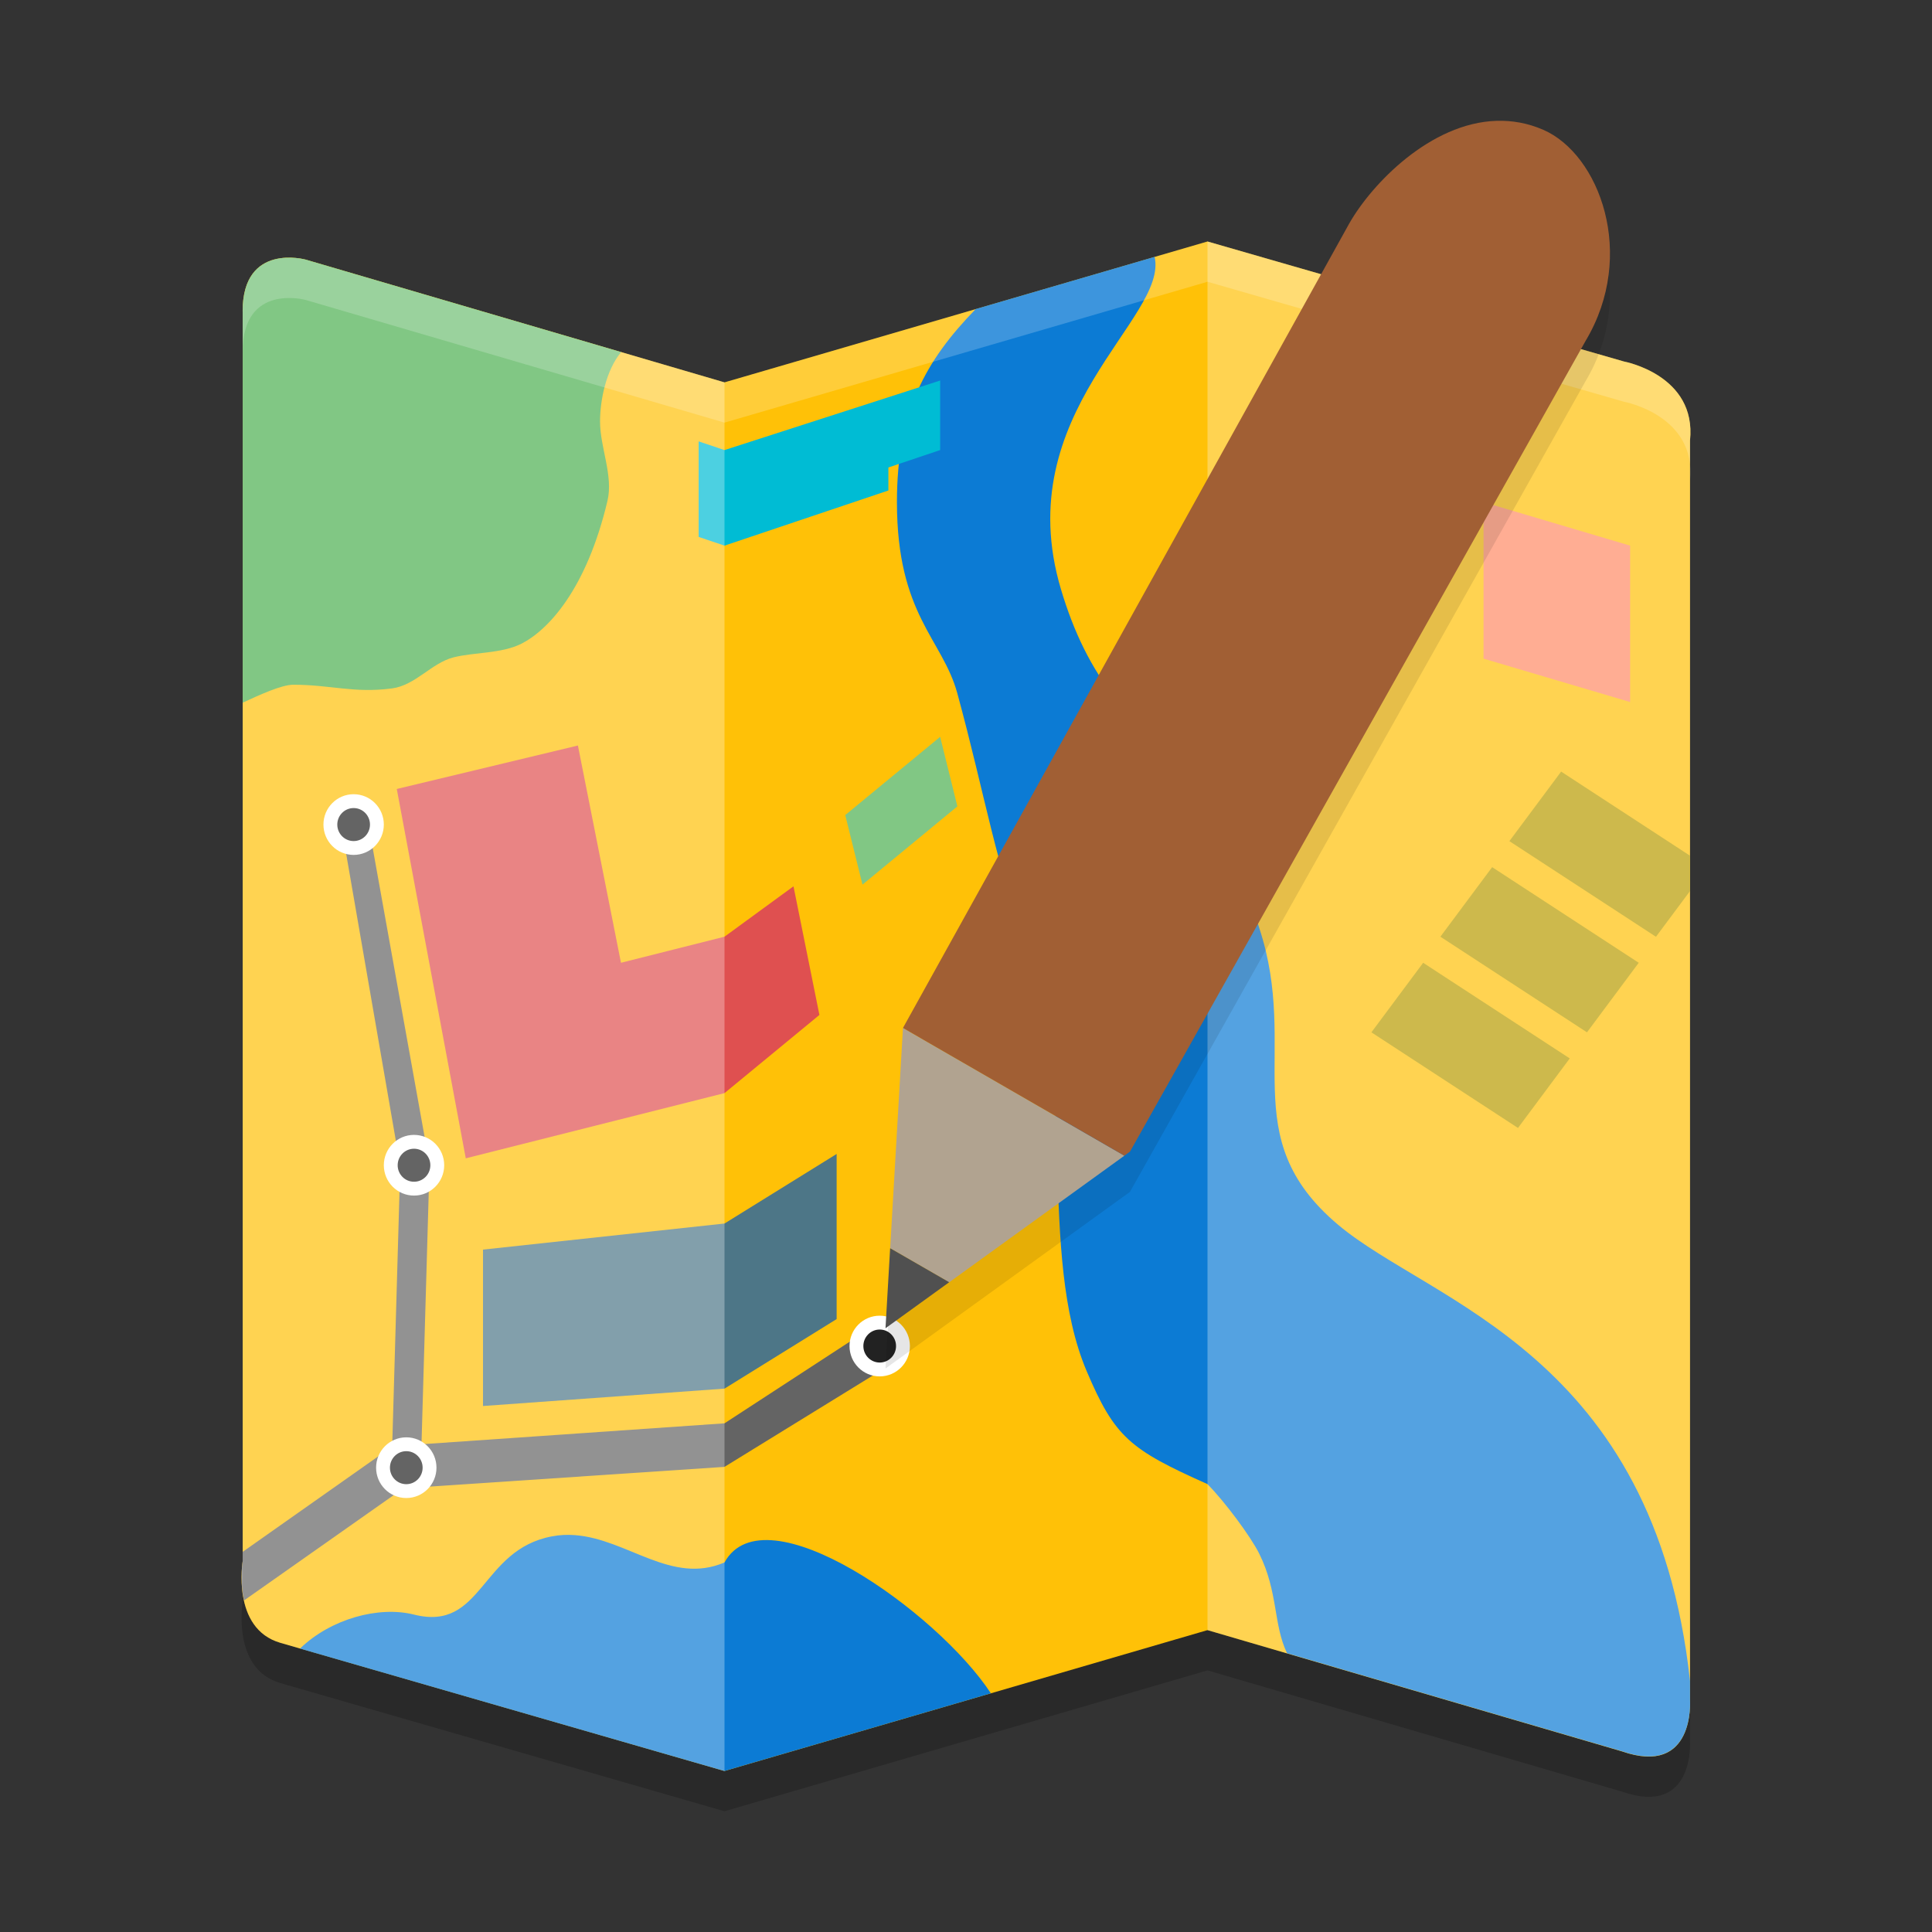 <svg xmlns="http://www.w3.org/2000/svg" width="24" height="24" version="1.1">
 <rect width="100%" height="100%" fill="#333333" stroke="none"/>
 <path style="opacity:0.2" d="M 3.015,4.366 V 19.893 c 0,0 -0.143,0.839 0.469,1.015 L 9,22.5 l 6,-1.75 5.148,1.506 c 0.911,0.317 0.846,-0.633 0.846,-0.633 V 5.972 C 21.079,5.158 20.174,4.991 20.174,4.991 L 15,3.5 9,5.25 3.797,3.725 c 0,0 -0.783,-0.217 -0.783,0.64 z"/>
 <path style="fill:#ffc107" d="M 3.015,3.866 V 19.393 c 0,0 -0.143,0.839 0.469,1.015 L 9,22 l 6,-1.75 5.148,1.506 c 0.911,0.317 0.846,-0.633 0.846,-0.633 V 5.472 C 21.079,4.658 20.174,4.491 20.174,4.491 L 15,3 9,4.75 3.797,3.225 c 0,0 -0.783,-0.217 -0.783,0.64 z"/>
 <path style="fill:#0c7bd4" d="m 14.343,3.191 -2.222,0.648 c -0.624,0.641 -0.979,1.277 -0.979,2.398 0,1.403 0.566,1.7 0.75,2.375 0.35,1.282 0.485,2.185 0.903,3.239 0.576,1.451 0.091,3.739 0.704,5.182 0.35,0.823 0.536,0.972 1.5,1.403 0.214,0.216 0.535,0.647 0.643,0.863 0.237,0.477 0.174,0.88 0.346,1.238 l 4.16,1.217 c 0.911,0.317 0.846,-0.633 0.846,-0.633 V 20.881 C 20.551,16.816 17.778,16.187 16.623,15.215 15.322,14.12 16.153,13.072 15.643,11.528 15.521,11.161 15.214,9.909 15,9.693 14.036,9.045 13.5,8.398 13.179,7.318 12.525,5.122 14.518,3.953 14.343,3.191 Z M 7.144,19.07 c -0.093,-0.007 -0.188,-0.004 -0.286,0.015 -0.894,0.165 -0.858,1.188 -1.715,0.972 -0.437,-0.11 -1.034,0.052 -1.416,0.422 L 9,22 12.309,21.035 C 11.643,20.019 9.5,18.502 9,19.409 8.344,19.692 7.796,19.12 7.144,19.07 Z"/>
 <path style="fill:#4caf50" d="M 3.55,3.202 C 3.32,3.214 3.015,3.33 3.015,3.866 v 4.863 C 3.22,8.634 3.498,8.506 3.643,8.506 c 0.465,0 0.75,0.108 1.225,0.046 0.293,-0.038 0.493,-0.317 0.766,-0.386 0.257,-0.065 0.595,-0.045 0.842,-0.169 C 6.812,7.827 7.286,7.318 7.546,6.223 7.621,5.907 7.454,5.56 7.454,5.236 c 0,-0.262 0.074,-0.638 0.262,-0.862 L 3.797,3.225 c 0,0 -0.109,-0.03 -0.247,-0.023 z"/>
 <path style="fill:#81c784" d="M 11.893,10.017 11.679,9.153 10.5,10.125 l 0.214,0.864 z"/>
 <path style="fill:#4d7687" d="m 6,17.466 3,-0.216 1.393,-0.864 V 14.335 L 9,15.199 6,15.523 Z"/>
 <path style="fill:#df5050" d="M 10.179,12.608 9.857,11.01 9,11.636 7.714,11.96 7.179,9.261 4.929,9.801 5.786,14.389 9,13.579 Z"/>
 <path style="fill:#ff8a65" d="M 18.429,6.238 V 8.182 L 20.25,8.721 V 6.778 Z"/>
 <path style="fill:#00bcd4" d="M 9,5.591 11.679,4.727 V 5.591 L 11.036,5.807 V 6.093 L 9,6.778 8.679,6.67 V 5.483 Z"/>
 <path style="fill:#b89b00" d="m 17.036,12.824 1.821,1.188 L 19.5,13.148 17.679,11.96 Z"/>
 <path style="fill:#b89b00" d="M 19.393,9.585 18.75,10.449 l 1.821,1.188 0.423,-0.568 v -0.439 z"/>
 <path style="fill:#b89b00" d="m 17.893,11.636 1.821,1.188 0.643,-0.864 -1.821,-1.188 z"/>
 <path style="fill:#646464" d="m 4.564,10.168 -0.321,0.108 0.729,4.21 -0.101,3.512 0.365,-0.056 0.1,-3.478 z m 0.672,7.774 -0.008,0.258 -0.364,0.021 0.007,-0.224 -0.05,0.008 -1.807,1.273 v 0.113 c 0,0 -0.038,0.24 0.018,0.49 L 4.929,18.546 5.143,18.48 9,18.222 10.929,17.034 10.821,16.494 9,17.681 5.25,17.94 Z"/>
 <ellipse style="fill:#222222;stroke:#ffffff;stroke-width:0.172;stroke-linecap:round;stroke-linejoin:round" cx="5.047" cy="18.232" rx=".289" ry=".291"/>
 <ellipse style="fill:#222222;stroke:#ffffff;stroke-width:0.172;stroke-linecap:round;stroke-linejoin:round" cx="10.928" cy="16.721" rx=".289" ry=".291"/>
 <ellipse style="fill:#222222;stroke:#ffffff;stroke-width:0.172;stroke-linecap:round;stroke-linejoin:round" cx="4.393" cy="10.243" rx=".289" ry=".291"/>
 <ellipse style="fill:#222222;stroke:#ffffff;stroke-width:0.172;stroke-linecap:round;stroke-linejoin:round" cx="5.143" cy="14.475" rx=".289" ry=".291"/>
 <path style="opacity:0.3;fill:#ffffff" d="M 3.015,3.866 V 19.393 c 0,0 -0.143,0.839 0.469,1.015 L 9,22 V 4.75 L 3.797,3.225 c 0,0 -0.783,-0.217 -0.783,0.64 z"/>
 <path style="opacity:0.3;fill:#ffffff" d="m 15,20.25 5.148,1.506 c 0.911,0.317 0.846,-0.633 0.846,-0.633 V 5.472 C 21.079,4.658 20.174,4.491 20.174,4.491 L 15,3 Z"/>
 <path style="opacity:0.2;fill:#ffffff" d="m 15,3 -6,1.75 -5.203,-1.524 c 0,0 -0.782,-0.217 -0.782,0.641 v 0.5 c 0,-0.857 0.782,-0.641 0.782,-0.641 L 9,5.25 l 6,-1.75 5.175,1.491 c 0,0 0.904,0.167 0.819,0.98 V 5.472 C 21.078,4.658 20.175,4.491 20.175,4.491 Z M 3.015,19.392 c 0,0 -0.019,0.165 0,0.355 z"/>
 <g transform="matrix(0.5,0,0,0.5,1.3843376e-7,0.5)">
  <path style="opacity:0.1" d="M 37.182,3.002 C 35.537,3.053 34.077,4.57 33.518,5.559 L 22.434,25.539 22.115,31.012 22,33 23.582,31.857 27.934,28.713 28.074,28.611 39.396,8.465 C 40.672,6.328 39.736,3.83 38.342,3.225 37.952,3.055 37.561,2.99 37.182,3.002 Z"/>
  <path style="fill:#b1a390" d="m 22.434,24.539 -0.318,5.473 1.467,0.846 4.352,-3.145 z"/>
  <path style="fill:#505050" d="M 22.115,30.012 22,32 23.582,30.857 Z"/>
  <path style="fill:#a15f34" d="m 37.182,2.002 c -1.645,0.051 -3.105,1.569 -3.664,2.557 l -11.084,19.98 5.5,3.174 0.141,-0.102 L 39.396,7.465 C 40.672,5.328 39.736,2.83 38.342,2.225 37.952,2.055 37.561,1.99 37.182,2.002 Z"/>
 </g>
</svg>
